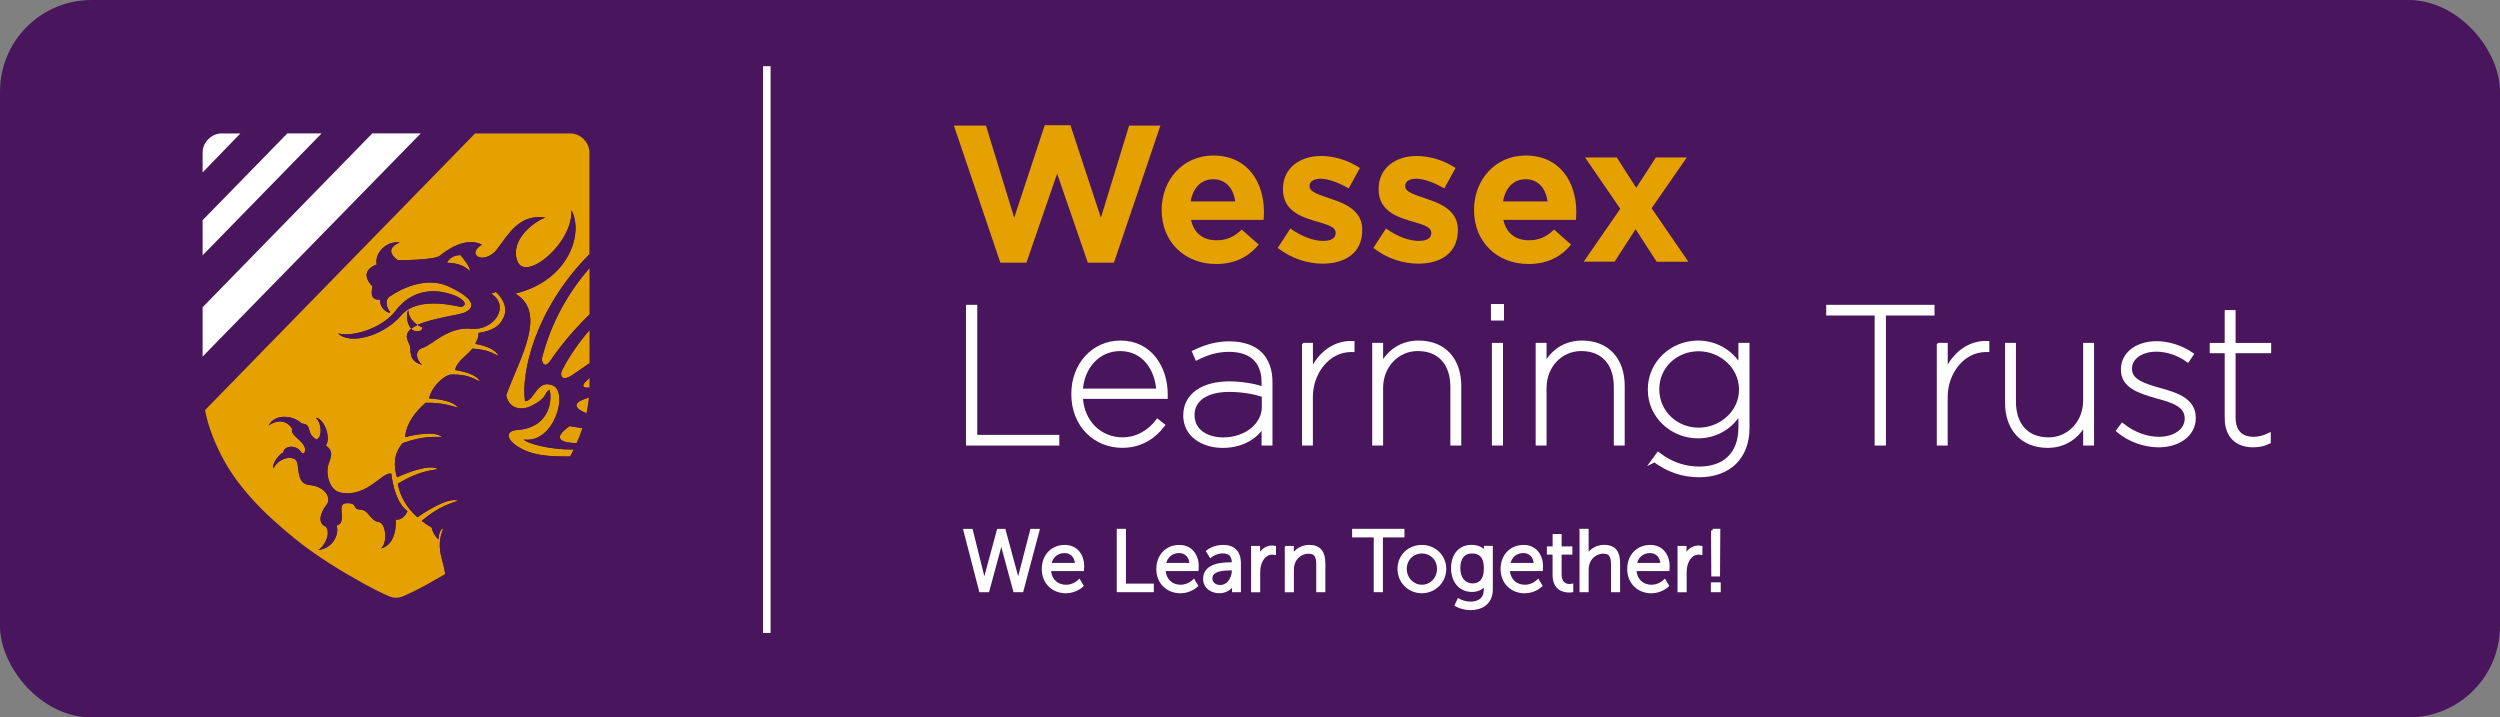 <?xml version="1.0" encoding="UTF-8"?>
<svg id="Layer_1" data-name="Layer 1" xmlns="http://www.w3.org/2000/svg" viewBox="0 0 759.72 218.02">
  <rect x="0" y="0" width="759.72" height="218.02" fill="#808080" stroke="none"/>
  <defs>
    <style>
      .cls-1, .cls-2, .cls-3 {
        fill: #fff;
      }

      .cls-4 {
        fill: #e5a100;
      }

      .cls-2 {
        stroke-width: 1.42px;
      }

      .cls-2, .cls-3, .cls-5 {
        stroke: #fff;
        stroke-miterlimit: 10;
      }

      .cls-6 {
        fill: #49155c;
      }

      .cls-5 {
        fill: none;
        stroke-width: 2.3px;
      }
    </style>
  </defs>
  <rect class="cls-6" width="759.72" height="218.02" rx="27.81" ry="27.81"/>
  <path class="cls-4" d="M338.5,79.82h-7.92l-9.33-27.05-9.33,27.05h-7.92l-14.12-41.65h9.75l8.57,28,9.28-28.12h7.8l9.27,28.12,8.57-28h9.51l-14.12,41.65Z"/>
  <path class="cls-4" d="M383.98,66.82h-22.04c.89,4.08,3.72,6.2,7.74,6.2,3.01,0,5.2-.94,7.68-3.25l5.14,4.55c-2.95,3.66-7.21,5.91-12.94,5.91-9.51,0-16.54-6.68-16.54-16.37v-.12c0-9.04,6.44-16.48,15.66-16.48,10.57,0,15.42,8.21,15.42,17.19v.12c0,.89-.06,1.42-.12,2.24Zm-15.3-12.35c-3.72,0-6.14,2.66-6.85,6.73h13.53c-.53-4.02-2.9-6.73-6.68-6.73Z"/>
  <path class="cls-4" d="M401.88,80.12c-4.43,0-9.39-1.48-13.59-4.78l3.84-5.91c3.43,2.48,7.03,3.78,9.98,3.78,2.6,0,3.78-.95,3.78-2.36v-.12c0-1.95-3.07-2.6-6.56-3.66-4.43-1.3-9.45-3.37-9.45-9.51v-.12c0-6.44,5.2-10.04,11.58-10.04,4.02,0,8.39,1.36,11.81,3.66l-3.43,6.2c-3.13-1.83-6.26-2.95-8.57-2.95-2.19,0-3.31,.95-3.31,2.19v.12c0,1.77,3.01,2.6,6.44,3.78,4.43,1.48,9.57,3.6,9.57,9.39v.12c0,7.03-5.26,10.22-12.11,10.22Z"/>
  <path class="cls-4" d="M430.94,80.12c-4.43,0-9.39-1.48-13.59-4.78l3.84-5.91c3.43,2.48,7.03,3.78,9.98,3.78,2.6,0,3.78-.95,3.78-2.36v-.12c0-1.95-3.07-2.6-6.56-3.66-4.43-1.3-9.45-3.37-9.45-9.51v-.12c0-6.44,5.2-10.04,11.58-10.04,4.02,0,8.39,1.36,11.81,3.66l-3.43,6.2c-3.13-1.83-6.26-2.95-8.57-2.95-2.19,0-3.31,.95-3.31,2.19v.12c0,1.77,3.01,2.6,6.44,3.78,4.43,1.48,9.57,3.6,9.57,9.39v.12c0,7.03-5.26,10.22-12.11,10.22Z"/>
  <path class="cls-4" d="M478.9,66.82h-22.04c.89,4.08,3.72,6.2,7.74,6.2,3.01,0,5.2-.94,7.68-3.25l5.14,4.55c-2.95,3.66-7.21,5.91-12.94,5.91-9.51,0-16.54-6.68-16.54-16.37v-.12c0-9.04,6.44-16.48,15.66-16.48,10.57,0,15.42,8.21,15.42,17.19v.12c0,.89-.06,1.42-.12,2.24Zm-15.3-12.35c-3.72,0-6.14,2.66-6.85,6.73h13.53c-.53-4.02-2.9-6.73-6.68-6.73Z"/>
  <path class="cls-4" d="M503.42,79.52l-6.38-9.87-6.38,9.87h-9.39l11.11-16.07-10.69-15.59h9.63l5.91,9.21,5.97-9.21h9.39l-10.69,15.42,11.17,16.25h-9.63Z"/>
  <path class="cls-2" d="M294.26,93.34h2.01v39.52h24.93v1.83h-26.94v-41.35Z"/>
  <path class="cls-2" d="M326.27,119.8v-.12c0-8.74,6.02-15.48,14.24-15.48,8.98,0,13.64,7.68,13.64,15.65v.65h-25.81c.35,8.09,6.08,13.11,12.76,13.11,4.61,0,8.33-2.42,10.69-5.49l1.42,1.12c-2.72,3.54-6.73,6.14-12.17,6.14-8.03,0-14.77-6.09-14.77-15.6Zm25.82-1c-.3-6.5-4.25-12.82-11.7-12.82-6.73,0-11.7,5.49-12.05,12.82h23.75Z"/>
  <path class="cls-2" d="M360.29,126.3v-.12c0-6.2,5.61-9.57,13.17-9.57,4.14,0,7.74,.71,10.63,1.65v-2.01c0-6.73-4.02-10.04-10.63-10.04-3.66,0-6.73,1-9.69,2.48l-.71-1.65c3.31-1.59,6.56-2.6,10.52-2.6s7.26,1.06,9.45,3.25c1.89,1.95,2.95,4.78,2.95,8.45v18.55h-1.89v-6.2c-1.54,3.25-5.67,6.91-12.52,6.91-5.73,0-11.28-3.07-11.28-9.1Zm23.87-2.6v-3.66c-2.89-.94-6.32-1.65-10.75-1.65-6.56,0-11.11,2.78-11.11,7.68v.12c0,4.9,4.43,7.44,9.39,7.44,7.21,0,12.47-4.61,12.47-9.92Z"/>
  <path class="cls-2" d="M396.38,104.91h1.89v9.1c1.77-5.08,6.32-9.86,12.64-9.69v1.95h-.3c-7.21,0-12.35,6.97-12.35,14.3v14.12h-1.89v-29.77Z"/>
  <path class="cls-2" d="M417.71,104.91h1.89v7.09c1.36-3.54,5.08-7.8,11.46-7.8,7.86,0,12.29,5.32,12.29,13.05v17.43h-1.89v-17.13c0-6.91-3.72-11.58-10.63-11.58-6.26,0-11.23,5.14-11.23,11.93v16.78h-1.89v-29.77Z"/>
  <path class="cls-2" d="M453.79,93.1h2.54v3.6h-2.54v-3.6Zm.29,11.81h1.95v29.77h-1.95v-29.77Z"/>
  <path class="cls-2" d="M467.38,104.91h1.89v7.09c1.36-3.54,5.08-7.8,11.46-7.8,7.86,0,12.29,5.32,12.29,13.05v17.43h-1.89v-17.13c0-6.91-3.72-11.58-10.63-11.58-6.26,0-11.23,5.14-11.23,11.93v16.78h-1.89v-29.77Z"/>
  <path class="cls-2" d="M502.82,139.71l1.12-1.53c3.72,2.83,7.86,4.31,12.47,4.31,7.5,0,12.58-4.25,12.58-12.58v-5.38c-2.3,4.55-6.97,7.97-13,7.97-7.74,0-14.53-6.02-14.53-14.06v-.12c0-8.09,6.79-14.12,14.53-14.12,6.02,0,10.69,3.43,13,7.86v-7.15h1.95v25.23c0,4.37-1.42,7.86-3.84,10.28-2.54,2.54-6.32,3.9-10.69,3.9-5.02,0-9.51-1.53-13.59-4.61Zm26.35-21.27v-.12c0-6.91-6.09-12.29-13-12.29s-12.64,5.2-12.64,12.23v.12c0,6.91,5.73,12.29,12.64,12.29s13-5.32,13-12.23Z"/>
  <path class="cls-2" d="M570.39,95.17h-14.71v-1.83h31.49v1.83h-14.77v39.52h-2.01v-39.52Z"/>
  <path class="cls-2" d="M589.29,104.91h1.89v9.1c1.77-5.08,6.32-9.86,12.64-9.69v1.95h-.3c-7.21,0-12.35,6.97-12.35,14.3v14.12h-1.89v-29.77Z"/>
  <path class="cls-2" d="M610.02,122.34v-17.43h1.89v17.13c0,6.91,3.72,11.58,10.63,11.58,6.26,0,11.22-5.14,11.22-11.93v-16.78h1.89v29.77h-1.89v-7.09c-1.36,3.54-5.08,7.8-11.46,7.8-7.86,0-12.29-5.32-12.29-13.06Z"/>
  <path class="cls-2" d="M643.87,130.85l1.12-1.48c3.31,2.6,7.27,4.08,11.11,4.08,4.78,0,8.51-2.54,8.51-6.2v-.12c0-4.19-4.49-5.49-9.04-6.73-5.55-1.59-10.34-3.13-10.34-8.09v-.12c0-4.43,4.08-7.8,10.16-7.8,3.43,0,7.32,1.18,10.45,3.31l-1.06,1.59c-2.84-2.01-6.32-3.13-9.45-3.13-4.9,0-8.15,2.54-8.15,5.85v.12c0,3.72,4.19,5.08,9.04,6.44,5.43,1.48,10.34,3.19,10.34,8.39v.12c0,4.9-4.61,8.15-10.57,8.15-4.25,0-8.86-1.66-12.11-4.37Z"/>
  <path class="cls-2" d="M676.77,127.07v-20.44h-4.55v-1.71h4.55v-9.98h1.89v9.98h10.81v1.71h-10.81v20.26c0,4.37,2.3,6.56,6.2,6.56,1.48,0,2.95-.35,4.49-1.06v1.83c-1.48,.71-3.01,1-4.67,1-4.78,0-7.91-2.78-7.91-8.15Z"/>
  <path class="cls-3" d="M304.25,163.88s-.29,1.56-.6,2.73l-3.48,12.86h-2.16l-4.73-18.26h1.87l3.53,14.18c.23,.93,.42,1.95,.42,1.95h.05s.16-1.01,.42-1.95l3.84-14.18h1.71l3.85,14.18c.26,.93,.39,1.95,.42,1.95h.05s.18-1.01,.42-1.95l3.66-14.18h1.87l-4.86,18.26h-2.15l-3.48-12.86c-.31-1.17-.6-2.73-.6-2.73h-.05Z"/>
  <path class="cls-3" d="M323.53,166.09c3.61,0,5.45,2.78,5.45,6.03,0,.31-.05,.91-.05,.91h-10.03c.08,3.35,2.36,5.17,5.06,5.17,2.39,0,3.98-1.58,3.98-1.58l.8,1.35s-1.9,1.82-4.83,1.82c-3.9,0-6.83-2.81-6.83-6.83,0-4.29,2.91-6.86,6.44-6.86Zm3.66,5.48c-.1-2.73-1.77-4-3.71-4-2.18,0-4.08,1.38-4.5,4h8.21Z"/>
  <path class="cls-3" d="M339.87,161.2h1.79v16.65h8.47v1.61h-10.26v-18.26Z"/>
  <path class="cls-3" d="M358.34,166.09c3.61,0,5.45,2.78,5.45,6.03,0,.31-.05,.91-.05,.91h-10.03c.08,3.35,2.36,5.17,5.06,5.17,2.39,0,3.98-1.58,3.98-1.58l.8,1.35s-1.9,1.82-4.83,1.82c-3.9,0-6.83-2.81-6.83-6.83,0-4.29,2.91-6.86,6.44-6.86Zm3.66,5.48c-.1-2.73-1.77-4-3.71-4-2.18,0-4.08,1.38-4.5,4h8.21Z"/>
  <path class="cls-3" d="M374.11,171.39h.73v-.34c0-2.52-1.38-3.38-3.25-3.38-2.16,0-3.69,1.25-3.69,1.25l-.83-1.35s1.71-1.48,4.65-1.48c3.14,0,4.88,1.74,4.88,5.01v8.36h-1.69v-1.43c0-.65,.05-1.09,.05-1.09h-.05s-1.09,2.83-4.36,2.83c-2.18,0-4.44-1.27-4.44-3.87,0-4.42,5.74-4.52,8-4.52Zm-3.27,6.88c2.49,0,4-2.6,4-4.86v-.57h-.75c-2.05,0-6.16,.08-6.16,2.96,0,1.22,.96,2.47,2.91,2.47Z"/>
  <path class="cls-3" d="M380.69,166.4h1.74v2.31c0,.57-.05,1.04-.05,1.04h.05c.62-1.97,2.08-3.48,4.13-3.48,.36,0,.7,.08,.7,.08v1.74s-.31-.05-.65-.05c-1.84,0-3.22,1.46-3.79,3.38-.26,.83-.36,1.71-.36,2.55v5.51h-1.77v-13.07Z"/>
  <path class="cls-3" d="M390.94,166.4h1.74v1.95c0,.57-.05,1.04-.05,1.04h.05c.47-1.2,2.13-3.3,5.22-3.3s4.36,1.84,4.36,5.07v8.31h-1.77v-7.84c0-2.05-.31-3.87-2.83-3.87-2.24,0-4.16,1.53-4.75,3.69-.16,.55-.21,1.14-.21,1.77v6.26h-1.77v-13.07Z"/>
  <path class="cls-3" d="M417.96,162.81h-6.57v-1.61h14.91v1.61h-6.55v16.65h-1.79v-16.65Z"/>
  <path class="cls-3" d="M432.09,166.09c3.82,0,6.91,2.91,6.91,6.78s-3.09,6.91-6.91,6.91-6.91-2.96-6.91-6.91,3.09-6.78,6.91-6.78Zm0,12.1c2.81,0,5.09-2.28,5.09-5.32s-2.28-5.17-5.09-5.17-5.09,2.21-5.09,5.17,2.28,5.32,5.09,5.32Z"/>
  <path class="cls-3" d="M446.83,183.33c2.55,0,4.57-1.2,4.57-4.1v-1.2c0-.49,.05-.93,.05-.93h-.05c-.78,1.45-2.1,2.28-4.13,2.28-3.51,0-5.82-2.78-5.82-6.7s2.15-6.6,5.66-6.6,4.31,2.18,4.31,2.18h.05s-.03-.16-.03-.44v-1.43h1.71v12.75c0,4.16-3.06,5.77-6.26,5.77-1.51,0-3.01-.39-4.29-1.04l.67-1.46s1.61,.91,3.53,.91Zm4.6-10.65c0-3.82-1.82-4.99-4.13-4.99-2.55,0-4.03,1.84-4.03,4.96s1.69,5.14,4.29,5.14c2.05,0,3.87-1.27,3.87-5.12Z"/>
  <path class="cls-3" d="M462.96,166.09c3.61,0,5.45,2.78,5.45,6.03,0,.31-.05,.91-.05,.91h-10.03c.08,3.35,2.36,5.17,5.07,5.17,2.39,0,3.97-1.58,3.97-1.58l.8,1.35s-1.9,1.82-4.83,1.82c-3.9,0-6.83-2.81-6.83-6.83,0-4.29,2.91-6.86,6.44-6.86Zm3.66,5.48c-.1-2.73-1.77-4-3.71-4-2.18,0-4.08,1.38-4.49,4h8.21Z"/>
  <path class="cls-3" d="M472.29,168.03h-1.71v-1.48h1.74v-3.77h1.74v3.77h3.27v1.48h-3.27v6.49c0,3.07,1.95,3.46,2.94,3.46,.36,0,.6-.05,.6-.05v1.58s-.29,.05-.75,.05c-1.51,0-4.54-.49-4.54-4.86v-6.68Z"/>
  <path class="cls-3" d="M480.5,161.2h1.77v7.07c0,.6-.05,1.06-.05,1.06h.05c.49-1.25,2.24-3.25,5.2-3.25,3.22,0,4.36,1.84,4.36,5.07v8.31h-1.77v-7.84c0-2.05-.31-3.87-2.83-3.87-2.24,0-4.16,1.53-4.75,3.72-.16,.52-.21,1.12-.21,1.74v6.26h-1.77v-18.26Z"/>
  <path class="cls-3" d="M501.44,166.09c3.61,0,5.45,2.78,5.45,6.03,0,.31-.05,.91-.05,.91h-10.03c.08,3.35,2.36,5.17,5.07,5.17,2.39,0,3.97-1.58,3.97-1.58l.8,1.35s-1.9,1.82-4.83,1.82c-3.9,0-6.83-2.81-6.83-6.83,0-4.29,2.91-6.86,6.44-6.86Zm3.66,5.48c-.1-2.73-1.77-4-3.71-4-2.18,0-4.08,1.38-4.49,4h8.21Z"/>
  <path class="cls-3" d="M510.28,166.4h1.74v2.31c0,.57-.05,1.04-.05,1.04h.05c.62-1.97,2.08-3.48,4.13-3.48,.36,0,.7,.08,.7,.08v1.74s-.31-.05-.65-.05c-1.84,0-3.22,1.46-3.79,3.38-.26,.83-.36,1.71-.36,2.55v5.51h-1.77v-13.07Z"/>
  <path class="cls-3" d="M520.41,177.46h2v2h-2v-2Zm.05-16.26h1.82l-.08,13.48h-1.66l-.08-13.48Z"/>
  <g>
    <path class="cls-4" d="M175.18,134.66c.29-.68,.6-1.34,.88-2.04,.33-.83,.62-1.66,.9-2.5-1.54-.23-2.85-.44-3.82-.63-5.74,3.87-2.25,5.16,2.04,5.16Z"/>
    <path class="cls-4" d="M179.14,114.81c-.47,.45-.93,.9-1.36,1.36-1.28,1.36-.13,1.87,1.34,1.58,0-.26,.02-.52,.02-.79v-2.15Z"/>
    <path class="cls-4" d="M177.65,121.24c-3.79,1.4-2.9,2.92,.54,4.38,.35-1.6,.61-3.21,.76-4.82-.44,.15-.89,.29-1.3,.45Z"/>
    <path class="cls-4" d="M170.82,112.47c-.8,1.55-.2,3.63,2.97,1.59,1.17-.75,2.98-2.06,5.36-3.67v-10.06c-3.21,3.7-6.05,7.75-8.32,12.15Z"/>
    <path class="cls-4" d="M164.63,109.12s.43,3.87,2.92,.09c1-1.52,5.07-7.26,11.59-13.65v-14.1c-6.21,7.2-11.66,16.28-14.51,27.66Z"/>
    <path class="cls-4" d="M134.58,161.02c0-.25-.03-.4-.09-.4-.15,0-1.07,.67-1.28,3.33-1.08-1.11-1.79-2.32-2.02-3.61-1.11-.66-2.11-1.34-3.03-2.05,5.48-4.7,9.28-5.43,11.1-6.13-3.08-1.26-10.32,3.56-12.41,5.03-3.49-3.11-5.31-6.59-5.97-10.18,6.36-3.94,10.33-4.06,12.28-4.46-2.86-1.76-10.46,1.55-12.53,2.51-1.06-3.57-1.04-7.18,1.73-10.39,6.37-2.35,10.03-1.83,11.93-1.88-2.1-1.87-8.03-.74-11.18,.04,.36-4.32,3.24-7.81,6.23-10.43,5.34-.13,8.18,1.09,9.81,1.49-1.26-1.95-5.52-2.61-8.77-2.83,.72-3.38,4.4-6.99,6.71-7.26,5.74-.08,7.06,1.56,8.8,2.07-1.25-2.13-4.98-3.03-7.56-3.41,.3-2.59,4.18-4.91,5.23-6.54,5.42,.44,6.28,1.57,7.92,2.26-1-2.28-4.6-3.27-7.07-3.68,1.37-2.52,.95-3.3,.95-3.3,5.37-.9,6.63-2.64,7.63-4.62,2.09-4.13-2.28-7.87-2.28-7.87l-1.46,.52c5.93,3.78,.86,11.35-6.1,10.66-6.96-.69-11.88,4.94-14.59,5.78-2.71,.84-2.09,3.59-.33,5.2-2.84-.86-3.51-2.23-3.53-5.12,0-.77-.68-1.67-.99-2.82-.33-1.2,.2-2.2,1.26-3.04-1.25-1.34-1.67-4.18-.92-5.64,.15,2.32,1.65,3.73,2.84,4.5,4.5-2.08,12.24-2.93,14.22-3.75,2.97-1.23,3.93-3.86-4.58-7.86-8.51-4-17.67,2.71-17.67,2.71-1.81,.77-1.84,3.03-.3,5.01,0,0-.09,.26-.54,.09-2.07-.81-2.64-2.77-2.49-3.91-1.43,.13-3.25-.22-2.32-3.96-4.73-4.9,1.29-6.71,1.29-6.71-.83-3.16,2.75-7.31,6.96-6.67-5.53,2.28-.52,5.38-.52,5.38,0,0,11.09,.04,12.81-1.42,1.72-1.46,7.74-5.89,12.72-3.31-3.01,1.81-2.29,3.78-.09,3.96,0,0,2.6,.13,4.64-2.54,3.61-4.71,6.79-10.79,14.7-9.67-4.21,1.63-10.92,7.31-8.43,13.41,2.49,6.1,16.85-5.5,16.34-15.65,3.7,6.62-.34,21.24-17.02,25.36,9.79,5.95,1.33,19.53-2.8,30.89,.9,4.3,4.74,4.67,7.6,3.27,5.09-2.5,3.81-3.88,5.55-4.96,.77,2,.84,11.48-9.8,12.25-3.52,.26-3.08,2.54-.9,4.26,4.79,3.78,11.14,3.79,16.98,3.78,.36-.69,.73-1.38,1.07-2.1-7.87,.04-14.16-1.93-15.2-3.05,9.29,1.38,13.76-14.47,8.85-16.44-4.9-1.98-5.46,4.71-8.42,4.8-1.23-8.23,2.79-27.71,19.58-44.65v-30.84c0-1.59-.58-2.97-1.74-4.13-1.16-1.16-2.54-1.75-4.13-1.75h-28.88L62.31,124.62c.51,2.68,1.28,5.34,2.34,8,2.05,5.17,4.59,9.77,7.62,13.78,3.03,4.01,6.64,7.92,10.84,11.71,4.2,3.8,8.07,6.95,11.62,9.46,3.55,2.51,7.26,4.88,11.11,7.12,3.86,2.23,6.6,3.75,8.22,4.55,1.62,.8,2.92,1.41,3.9,1.84,.74,.37,1.53,.55,2.39,.55s1.65-.19,2.39-.55c.98-.43,2.28-1.04,3.9-1.84,1.62-.79,4.36-2.31,8.22-4.55,.14-.08,.29-.17,.43-.26-.45-4.08-3-7.84-.72-13.42Zm-14.36-66.58c4.19-5.59,10.88-7.65,18.61-4.37,.92,.47,3.96,2.28,1.38,3.2-.36,.13-12.93-3.71-18.23,2.5-5.3,6.21-15.49,9.17-19.25,5.54,4.92,1.25,13.76-1.89,17.5-6.88Zm.03,63.44s.66,7.49-4.53,8.83c2.18-1.71,1.48-7.72-.5-8.02-2.9-.44-3.02-3.7-5.69-3.8-2.67-.1-.6-2.02-4.18-1.98-3.58,.04,.56,5.83-3.1,6.84,.97,2.49-1.14,7.05-5.62,7.4,1.58-.61,4.2-4.95,2.34-7.12-2.45-.92-1.79-4.01,.19-6.51,1.74-2.19-.4-5.7-5.06-6.11-4.66-.41-2.66-6.53-4.42-7.78-1.76-1.25-5.38,.03-6.55,2.74-.65-1.36,1.74-4.42,2.94-4.84,.22-2.21,4.12-2.48,5.53,.02,.14,.43,.75,.18,.95-.05,1.2-3.09-4.64-4.92-3.78-7.15-1.05-1.94-3.7-3.42-7.14-1.03,1.85-3.62,7.37-3.23,10.06-.6,3.36,.22,1.08,2.84,4.42,4.85,1.96-.58,1.62-5.13-.16-6.62,2.24,.06,4.79,5.65,3.08,8.48,2.97,2.09,.97,4.18,.54,6.64-.43,2.46,.63,6.97,3.91,7.63,8.15,1.63,12.85-6.62,15.43-5.72,0,0,.69,8.34,4.9,11.39-1.46,3.08-3.58,2.52-3.58,2.52Z"/>
    <path class="cls-4" d="M135.83,79.87s4.36-.24,6.9,2.48c.52-1.02-2.8-4.84-2.8-4.84,0,0-3-.1-4.09,2.35Z"/>
    <path class="cls-4" d="M126.24,100.63c2.19,.3,2.15-1.12,2.15-1.12,0,0-.68-.22-1.5-.75-.75,.35-1.4,.72-1.93,1.14,.36,.39,.79,.66,1.28,.72Z"/>
    <path class="cls-1" d="M67.45,40.54c-1.59,0-2.97,.58-4.13,1.75-1.16,1.16-1.75,2.54-1.75,4.13v5.99l11.48-11.86h-5.6Z"/>
    <polygon class="cls-1" points="87.31 40.54 61.57 66.91 61.57 77.59 97.73 40.54 87.31 40.54"/>
    <polygon class="cls-1" points="113.13 40.54 61.57 93.36 61.57 108.35 127.86 40.54 113.13 40.54"/>
    <path class="cls-6" d="M124.05,94.27c-.76,1.46-.33,4.3,.92,5.64,.53-.42,1.18-.8,1.93-1.14-1.19-.77-2.69-2.18-2.84-4.5Z"/>
    <path class="cls-6" d="M118.93,143.96c-2.58-.9-7.29,7.35-15.43,5.72-3.28-.66-4.34-5.17-3.91-7.63,.43-2.46,2.43-4.56-.54-6.64,1.71-2.83-.84-8.42-3.08-8.48,1.79,1.49,2.12,6.05,.16,6.62-3.33-2.01-1.05-4.63-4.42-4.85-2.7-2.63-8.21-3.02-10.06,.6,3.43-2.39,6.09-.91,7.14,1.03-.87,2.23,4.98,4.05,3.78,7.15-.2,.24-.81,.48-.95,.05-1.41-2.5-5.3-2.23-5.53-.02-1.2,.42-3.59,3.47-2.94,4.84,1.16-2.71,4.79-3.99,6.55-2.74,1.75,1.25-.24,7.37,4.42,7.78,4.66,.41,6.8,3.92,5.06,6.11-1.98,2.5-2.64,5.59-.19,6.51,1.86,2.17-.76,6.52-2.34,7.12,4.48-.35,6.59-4.91,5.62-7.4,3.65-1.01-.49-6.79,3.1-6.84,3.58-.04,1.51,1.88,4.18,1.98,2.67,.1,2.79,3.36,5.69,3.8,1.98,.3,2.68,6.31,.5,8.02,5.18-1.34,4.53-8.83,4.53-8.83,0,0,2.12,.56,3.58-2.52-4.21-3.05-4.9-11.39-4.9-11.39Z"/>
    <path class="cls-6" d="M159.56,121.91c2.97-.09,3.52-6.77,8.42-4.8,4.9,1.98,.43,17.82-8.85,16.44,1.04,1.12,7.33,3.09,15.2,3.05,.3-.63,.58-1.3,.86-1.95-4.3,0-7.79-1.29-2.04-5.16,.98,.19,2.29,.4,3.82,.63,.5-1.5,.91-3,1.23-4.51-3.45-1.46-4.33-2.98-.54-4.38,.41-.15,.86-.3,1.3-.45,.1-1.01,.15-2.03,.17-3.05-1.47,.29-2.61-.22-1.34-1.58,.43-.46,.89-.91,1.36-1.36v-4.42c-2.38,1.61-4.19,2.92-5.36,3.67-3.16,2.04-3.76-.04-2.97-1.59,2.27-4.4,5.11-8.45,8.32-12.15v-4.77c-6.52,6.38-10.59,12.12-11.59,13.65-2.49,3.78-2.92-.09-2.92-.09,2.86-11.39,8.3-20.46,14.51-27.66v-4.19c-16.79,16.94-20.81,36.42-19.58,44.65Z"/>
    <path class="cls-6" d="M157.6,158.11c4.19-3.8,7.81-7.7,10.84-11.71,1.78-2.35,3.37-4.93,4.81-7.69-5.84,.02-12.19,0-16.98-3.78-2.18-1.72-2.61-4,.9-4.26,10.64-.77,10.58-10.25,9.8-12.25-1.74,1.08-.45,2.46-5.55,4.96-2.86,1.4-6.69,1.04-7.6-3.27,4.14-11.36,12.59-24.94,2.8-30.89,16.68-4.13,20.72-18.74,17.02-25.36,.52,10.14-13.84,21.75-16.34,15.65-2.49-6.1,4.21-11.78,8.43-13.41-7.91-1.12-11.09,4.96-14.7,9.67-2.04,2.67-4.64,2.54-4.64,2.54-2.2-.18-2.92-2.15,.09-3.96-4.99-2.58-11,1.85-12.72,3.31-1.72,1.46-12.81,1.42-12.81,1.42,0,0-5.02-3.1,.52-5.38-4.21-.64-7.79,3.51-6.96,6.67,0,0-6.02,1.81-1.29,6.71-.92,3.74,.89,4.08,2.32,3.96-.15,1.14,.42,3.1,2.49,3.91,.44,.17,.54-.09,.54-.09-1.54-1.98-1.5-4.23,.3-5.01,0,0,9.16-6.71,17.67-2.71,8.51,4,7.54,6.63,4.58,7.86-1.98,.82-9.72,1.67-14.22,3.75,.82,.53,1.5,.75,1.5,.75,0,0,.04,1.42-2.15,1.12-.49-.07-.92-.34-1.28-.72-1.06,.84-1.59,1.84-1.26,3.04,.31,1.14,.99,2.05,.99,2.82,.01,2.88,.69,4.26,3.53,5.12-1.76-1.61-2.38-4.37,.33-5.2,2.71-.84,7.62-6.47,14.59-5.78,6.96,.69,12.04-6.88,6.1-10.66l1.46-.52s4.37,3.73,2.28,7.87c-1,1.98-2.25,3.72-7.63,4.62,0,0,.43,.78-.95,3.3,2.47,.42,6.07,1.4,7.07,3.68-1.64-.7-2.51-1.83-7.92-2.26-1.06,1.62-4.93,3.94-5.23,6.54,2.58,.38,6.31,1.28,7.56,3.41-1.74-.51-3.06-2.15-8.8-2.07-2.31,.27-5.99,3.88-6.71,7.26,3.25,.22,7.51,.88,8.77,2.83-1.63-.4-4.48-1.62-9.81-1.49-2.99,2.62-5.86,6.11-6.23,10.43,3.16-.78,9.08-1.91,11.18-.04-1.89,.05-5.56-.47-11.93,1.88-2.78,3.21-2.79,6.82-1.73,10.39,2.07-.96,9.67-4.27,12.53-2.51-1.94,.4-5.91,.52-12.28,4.46,.66,3.59,2.48,7.07,5.97,10.18,2.1-1.47,9.34-6.29,12.41-5.03-1.82,.7-5.61,1.44-11.1,6.13,.91,.71,1.92,1.39,3.03,2.05,.23,1.29,.94,2.5,2.02,3.61,.21-2.66,1.13-3.33,1.28-3.33,.06,0,.09,.16,.09,.4-2.28,5.57,.27,9.34,.72,13.42,3.7-2.16,7.27-4.45,10.68-6.86,3.55-2.51,7.42-5.66,11.62-9.46Zm-14.88-75.76c-2.54-2.72-6.9-2.48-6.9-2.48,1.1-2.45,4.09-2.35,4.09-2.35,0,0,3.32,3.82,2.8,4.84Z"/>
    <path class="cls-6" d="M121.98,95.78c5.3-6.21,17.87-2.37,18.23-2.5,2.58-.92-.45-2.73-1.38-3.2-7.74-3.29-14.42-1.22-18.61,4.37-3.74,4.99-12.57,8.12-17.5,6.88,3.76,3.63,13.95,.67,19.25-5.54Z"/>
  </g>
  <line class="cls-5" x1="233.02" y1="20.12" x2="233.02" y2="192.34"/>
</svg>